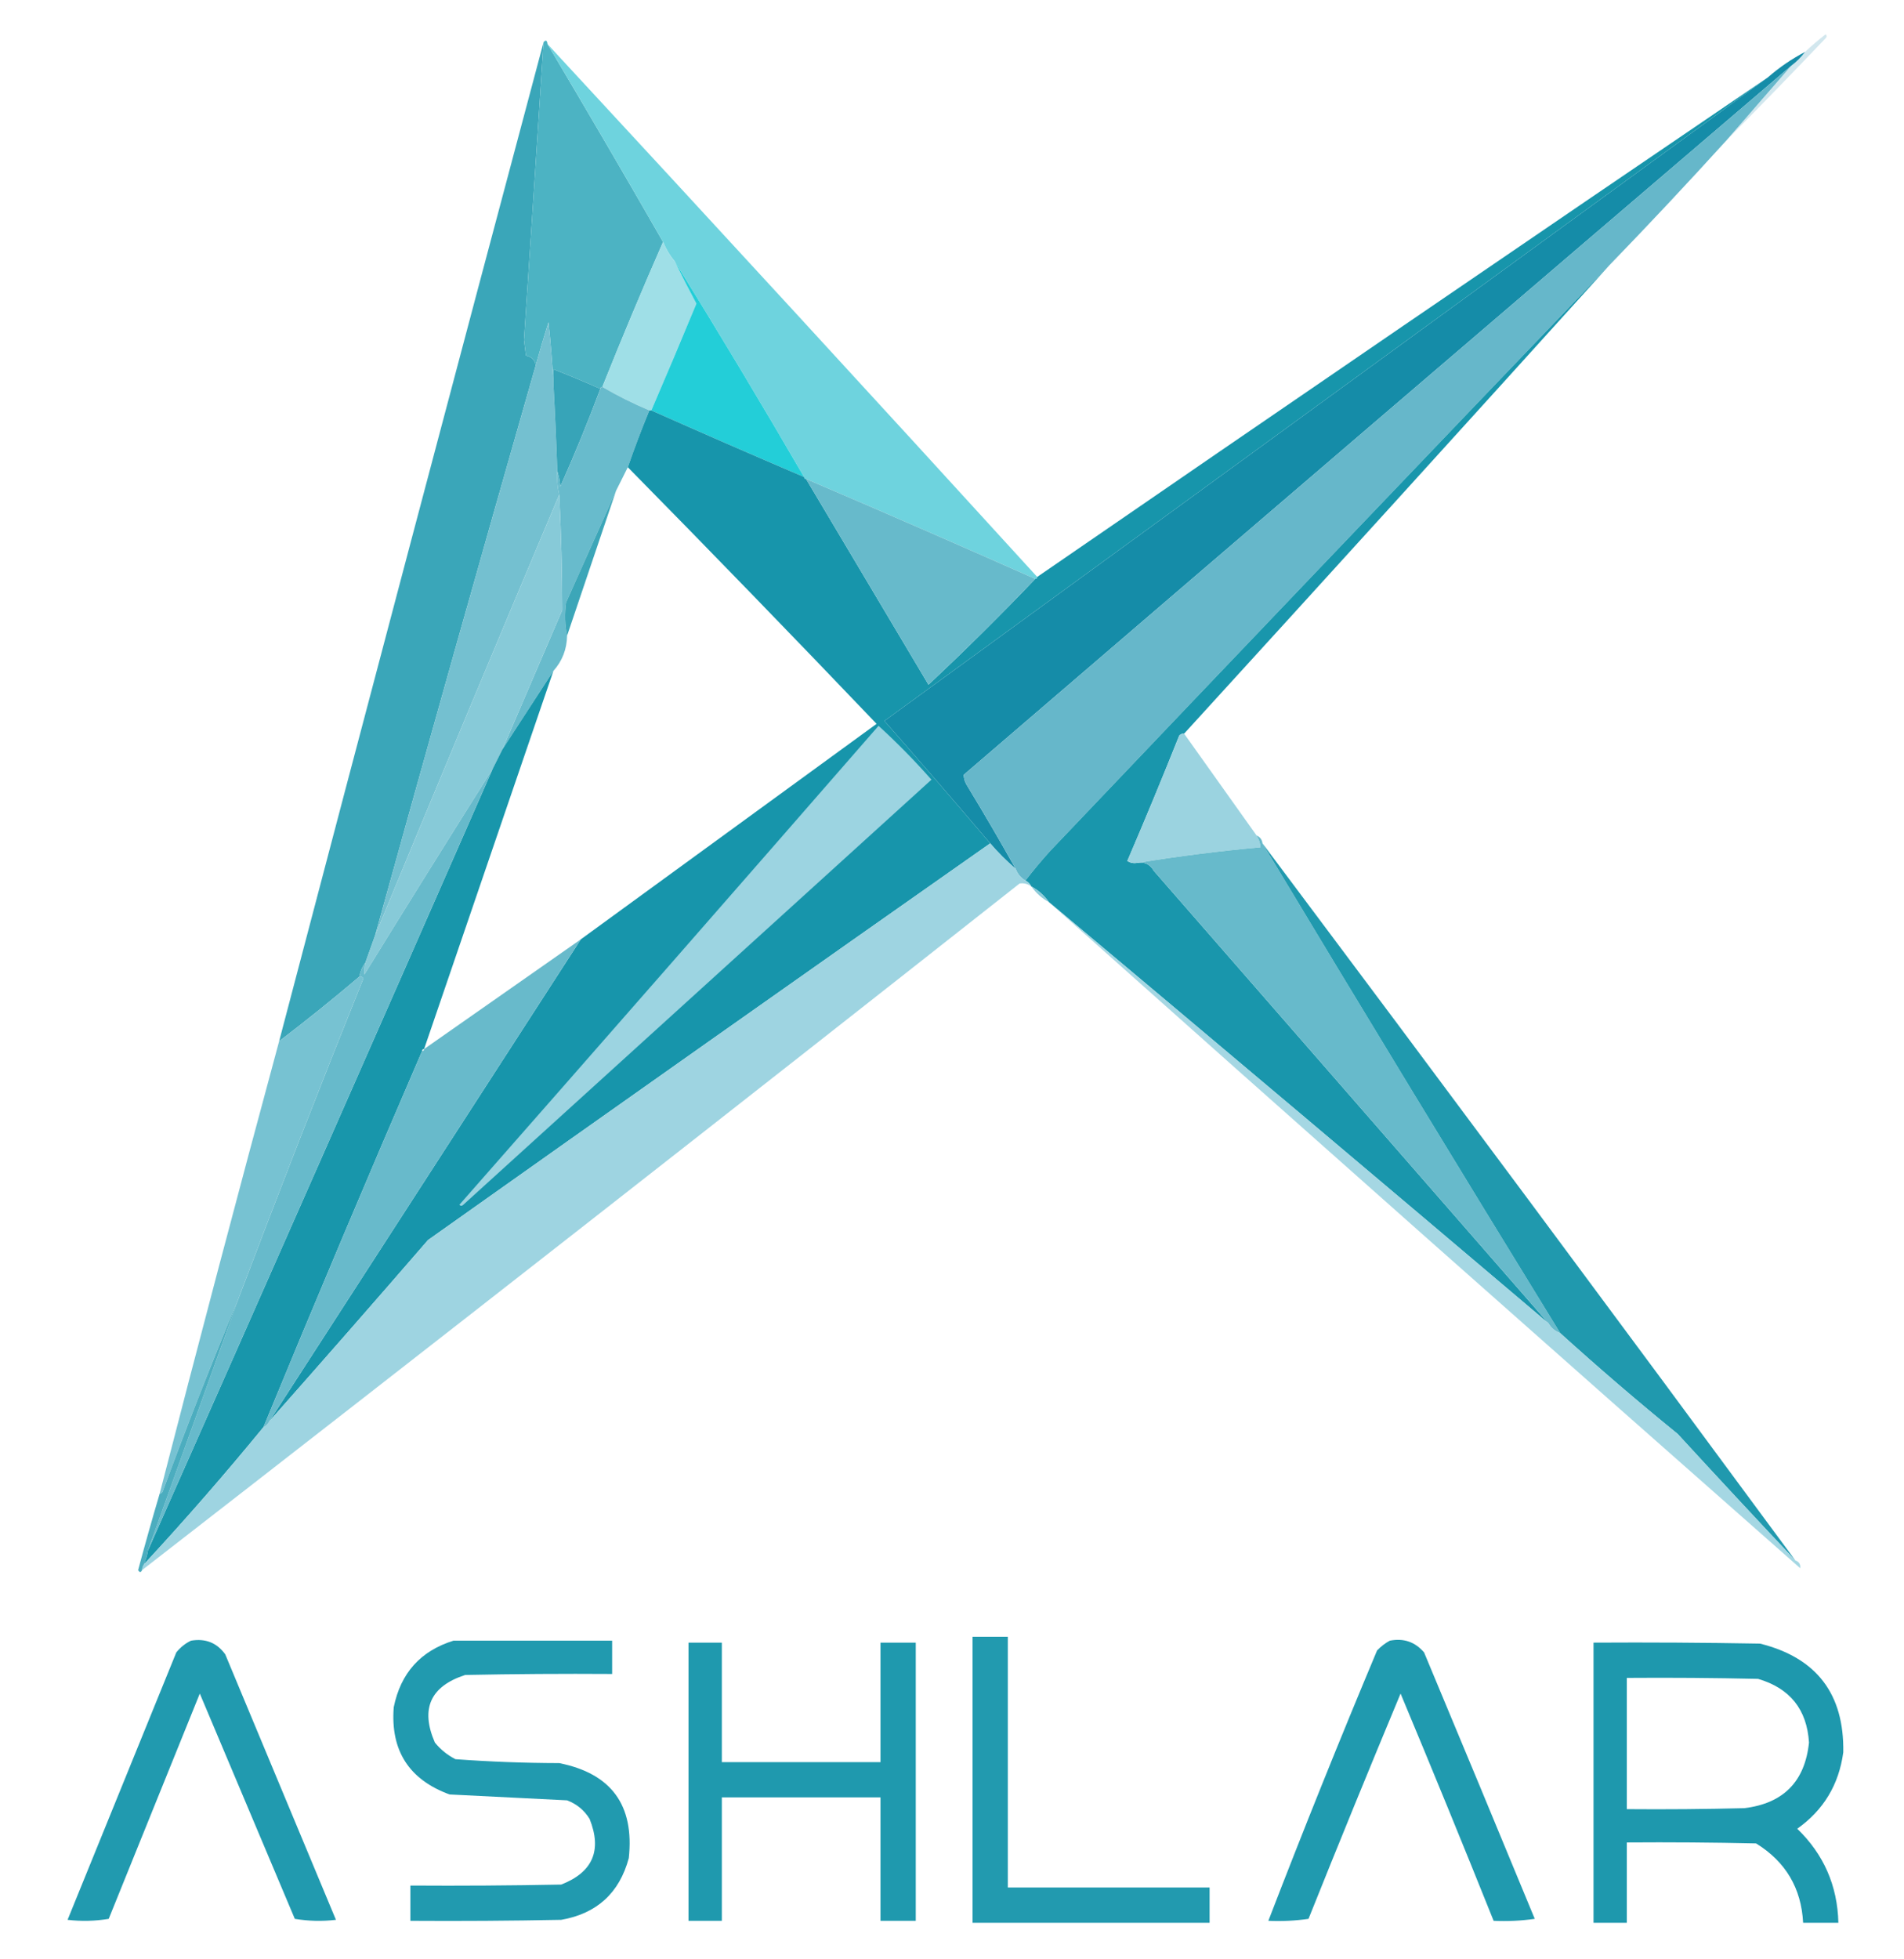 <?xml version="1.0" encoding="UTF-8"?>
<!DOCTYPE svg PUBLIC "-//W3C//DTD SVG 1.1//EN" "http://www.w3.org/Graphics/SVG/1.1/DTD/svg11.dtd">
<svg xmlns="http://www.w3.org/2000/svg" version="1.1" width="972px" height="1000px" style="shape-rendering:geometricPrecision; text-rendering:geometricPrecision; image-rendering:optimizeQuality; fill-rule:evenodd; clip-rule:evenodd" xmlns:xlink="http://www.w3.org/1999/xlink">
<g><path style="opacity:0.984" fill="#37a4b8" d="M 277.5,21.5 C 274.211,72.165 270.878,122.832 267.5,173.5C 267.833,176.167 268.167,178.833 268.5,181.5C 271.406,182.087 273.072,183.754 273.5,186.5C 245.758,283.391 218.425,380.391 191.5,477.5C 189.86,482.081 188.193,486.748 186.5,491.5C 184.935,493.509 183.935,495.843 183.5,498.5C 170.147,509.849 156.48,520.849 142.5,531.5C 187.211,361.316 232.211,191.316 277.5,21.5 Z"/></g>
<g><path style="opacity:0.428" fill="#96c7d7" d="M 881.5,71.5 C 892.529,58.808 903.529,46.141 914.5,33.5C 917.139,31.527 919.473,29.194 921.5,26.5C 924.808,23.365 928.308,20.365 932,17.5C 932.667,18.167 932.667,18.833 932,19.5C 915.3,37.033 898.466,54.366 881.5,71.5 Z"/></g>
<g><path style="opacity:1" fill="#4cb3c3" d="M 279.5,22.5 C 299.419,56.002 319.086,89.669 338.5,123.5C 327.795,147.933 317.461,172.599 307.5,197.5C 306.833,197.5 306.5,197.833 306.5,198.5C 298.574,194.97 290.574,191.636 282.5,188.5C 282.5,190.833 282.5,193.167 282.5,195.5C 281.952,185.244 281.119,174.91 280,164.5C 277.688,171.921 275.522,179.254 273.5,186.5C 273.072,183.754 271.406,182.087 268.5,181.5C 268.167,178.833 267.833,176.167 267.5,173.5C 270.878,122.832 274.211,72.165 277.5,21.5C 278.623,20.243 279.289,20.576 279.5,22.5 Z"/></g>
<g><path style="opacity:0.98" fill="#6bd2dd" d="M 279.5,22.5 C 363.202,112.867 446.535,203.533 529.5,294.5C 529.5,295.167 529.167,295.5 528.5,295.5C 489.621,278.227 450.621,261.227 411.5,244.5C 410.833,244.5 410.5,244.167 410.5,243.5C 389,206.494 367,169.827 344.5,133.5C 342,130.506 340,127.173 338.5,123.5C 319.086,89.669 299.419,56.002 279.5,22.5 Z"/></g>
<g><path style="opacity:1" fill="#158ca8" d="M 921.5,26.5 C 919.473,29.194 917.139,31.527 914.5,33.5C 773.539,153.957 632.706,274.623 492,395.5C 492.032,397.598 492.699,399.598 494,401.5C 502.442,415.391 510.609,429.391 518.5,443.5C 513.806,439.473 509.473,435.14 505.5,430.5C 487.709,409.539 469.709,388.705 451.5,368C 601.901,258.479 752.234,148.979 902.5,39.5C 908.304,34.428 914.638,30.095 921.5,26.5 Z"/></g>
<g><path style="opacity:1" fill="#66b7ca" d="M 914.5,33.5 C 903.529,46.141 892.529,58.808 881.5,71.5C 861.839,93.161 841.839,114.494 821.5,135.5C 726.2,234.968 631.033,334.635 536,434.5C 531.599,439.393 527.432,444.393 523.5,449.5C 521.086,448.089 519.419,446.089 518.5,443.5C 510.609,429.391 502.442,415.391 494,401.5C 492.699,399.598 492.032,397.598 492,395.5C 632.706,274.623 773.539,153.957 914.5,33.5 Z"/></g>
<g><path style="opacity:1" fill="#9fdfe7" d="M 338.5,123.5 C 340,127.173 342,130.506 344.5,133.5C 348.042,140.751 351.709,147.918 355.5,155C 347.966,173.233 340.299,191.4 332.5,209.5C 332.167,209.5 331.833,209.5 331.5,209.5C 323.086,205.96 315.086,201.96 307.5,197.5C 317.461,172.599 327.795,147.933 338.5,123.5 Z"/></g>
<g><path style="opacity:0.985" fill="#1795ab" d="M 821.5,135.5 C 749.408,215.324 677.074,294.991 604.5,374.5C 603.504,374.414 602.671,374.748 602,375.5C 593.443,396.948 584.609,418.281 575.5,439.5C 577.045,440.452 578.712,440.785 580.5,440.5C 584.273,439.822 587.106,441.156 589,444.5C 656.182,521.563 723.349,598.563 790.5,675.5C 705.654,603.588 620.654,531.921 535.5,460.5C 533.1,457.097 530.1,454.43 526.5,452.5C 525.833,451.167 524.833,450.167 523.5,449.5C 527.432,444.393 531.599,439.393 536,434.5C 631.033,334.635 726.2,234.968 821.5,135.5 Z"/></g>
<g><path style="opacity:1" fill="#23ced8" d="M 344.5,133.5 C 367,169.827 389,206.494 410.5,243.5C 384.412,232.36 358.412,221.027 332.5,209.5C 340.299,191.4 347.966,173.233 355.5,155C 351.709,147.918 348.042,140.751 344.5,133.5 Z"/></g>
<g><path style="opacity:1" fill="#74c0d0" d="M 282.5,195.5 C 283.333,210.491 284,225.491 284.5,240.5C 284.237,244.6 284.57,248.6 285.5,252.5C 253.908,327.355 222.575,402.355 191.5,477.5C 218.425,380.391 245.758,283.391 273.5,186.5C 275.522,179.254 277.688,171.921 280,164.5C 281.119,174.91 281.952,185.244 282.5,195.5 Z"/></g>
<g><path style="opacity:1" fill="#37a4b8" d="M 306.5,198.5 C 300.156,215.366 293.322,232.033 286,248.5C 285.817,245.635 285.317,242.969 284.5,240.5C 284,225.491 283.333,210.491 282.5,195.5C 282.5,193.167 282.5,190.833 282.5,188.5C 290.574,191.636 298.574,194.97 306.5,198.5 Z"/></g>
<g><path style="opacity:1" fill="#68bbcc" d="M 307.5,197.5 C 315.086,201.96 323.086,205.96 331.5,209.5C 327.546,219.072 323.879,228.739 320.5,238.5C 318.5,242.5 316.5,246.5 314.5,250.5C 306.05,269.41 297.55,288.41 289,307.5C 288.182,313.349 288.348,319.015 289.5,324.5C 289.375,331.407 287.042,337.407 282.5,342.5C 273.833,355.833 265.167,369.167 256.5,382.5C 266.654,358.855 276.821,335.188 287,311.5C 286.974,291.828 286.474,272.162 285.5,252.5C 284.57,248.6 284.237,244.6 284.5,240.5C 285.317,242.969 285.817,245.635 286,248.5C 293.322,232.033 300.156,215.366 306.5,198.5C 306.5,197.833 306.833,197.5 307.5,197.5 Z"/></g>
<g><path style="opacity:1" fill="#87cad8" d="M 285.5,252.5 C 286.474,272.162 286.974,291.828 287,311.5C 276.821,335.188 266.654,358.855 256.5,382.5C 254.833,385.833 253.167,389.167 251.5,392.5C 229.53,427.327 207.696,462.327 186,497.5C 185.82,495.512 185.986,493.512 186.5,491.5C 188.193,486.748 189.86,482.081 191.5,477.5C 222.575,402.355 253.908,327.355 285.5,252.5 Z"/></g>
<g><path style="opacity:0.851" fill="#1a96ac" d="M 314.5,250.5 C 306.174,275.156 297.84,299.823 289.5,324.5C 288.348,319.015 288.182,313.349 289,307.5C 297.55,288.41 306.05,269.41 314.5,250.5 Z"/></g>
<g><path style="opacity:0.99" fill="#1795ab" d="M 282.5,342.5 C 260.5,406.833 238.5,471.167 216.5,535.5C 215.833,535.5 215.5,535.833 215.5,536.5C 187.969,600.235 160.969,664.235 134.5,728.5C 114.884,752.45 94.55,775.784 73.5,798.5C 74.455,796.254 75.122,793.921 75.5,791.5C 134.403,658.686 193.07,525.686 251.5,392.5C 253.167,389.167 254.833,385.833 256.5,382.5C 265.167,369.167 273.833,355.833 282.5,342.5 Z"/></g>
<g><path style="opacity:0.994" fill="#1795ab" d="M 902.5,39.5 C 752.234,148.979 601.901,258.479 451.5,368C 469.709,388.705 487.709,409.539 505.5,430.5C 409.731,497.755 314.064,565.255 218.5,633C 191.635,664.027 164.635,694.86 137.5,725.5C 190.474,643.518 243.474,561.518 296.5,479.5C 346.815,442.858 397.148,406.191 447.5,369.5C 405.481,325.482 363.148,281.815 320.5,238.5C 323.879,228.739 327.546,219.072 331.5,209.5C 331.833,209.5 332.167,209.5 332.5,209.5C 358.412,221.027 384.412,232.36 410.5,243.5C 410.5,244.167 410.833,244.5 411.5,244.5C 432.322,279.472 453.155,314.472 474,349.5C 492.673,331.994 510.84,313.994 528.5,295.5C 529.167,295.5 529.5,295.167 529.5,294.5C 653.577,209.084 777.91,124.084 902.5,39.5 Z"/></g>
<g><path style="opacity:1" fill="#9cd4e1" d="M 448.5,370.5 C 457.919,379.087 466.919,388.254 475.5,398C 395.833,470.333 316.167,542.667 236.5,615C 235.833,615.667 235.167,615.667 234.5,615C 306.042,533.628 377.375,452.128 448.5,370.5 Z"/></g>
<g><path style="opacity:1" fill="#67bacb" d="M 411.5,244.5 C 450.621,261.227 489.621,278.227 528.5,295.5C 510.84,313.994 492.673,331.994 474,349.5C 453.155,314.472 432.322,279.472 411.5,244.5 Z"/></g>
<g><path style="opacity:0.999" fill="#9bd3e0" d="M 604.5,374.5 C 616.833,391.833 629.167,409.167 641.5,426.5C 642.63,428.315 643.296,430.315 643.5,432.5C 622.267,434.446 601.267,437.112 580.5,440.5C 578.712,440.785 577.045,440.452 575.5,439.5C 584.609,418.281 593.443,396.948 602,375.5C 602.671,374.748 603.504,374.414 604.5,374.5 Z"/></g>
<g><path style="opacity:1" fill="#67bacb" d="M 251.5,392.5 C 193.07,525.686 134.403,658.686 75.5,791.5C 90.846,748.814 106.18,706.147 121.5,663.5C 142.241,608.672 163.574,554.005 185.5,499.5C 185.043,498.702 184.376,498.369 183.5,498.5C 183.935,495.843 184.935,493.509 186.5,491.5C 185.986,493.512 185.82,495.512 186,497.5C 207.696,462.327 229.53,427.327 251.5,392.5 Z"/></g>
<g><path style="opacity:0.982" fill="#9dd4e1" d="M 505.5,430.5 C 509.473,435.14 513.806,439.473 518.5,443.5C 519.419,446.089 521.086,448.089 523.5,449.5C 524.833,450.167 525.833,451.167 526.5,452.5C 524.689,451.178 522.689,450.678 520.5,451C 371.578,568.43 222.245,685.263 72.5,801.5C 72.557,800.391 72.89,799.391 73.5,798.5C 94.55,775.784 114.884,752.45 134.5,728.5C 135.833,727.833 136.833,726.833 137.5,725.5C 164.635,694.86 191.635,664.027 218.5,633C 314.064,565.255 409.731,497.755 505.5,430.5 Z"/></g>
<g><path style="opacity:1" fill="#67bacb" d="M 641.5,426.5 C 643.262,427.262 644.262,428.596 644.5,430.5C 694.743,514.079 745.409,597.413 796.5,680.5C 793.911,679.581 791.911,677.914 790.5,675.5C 723.349,598.563 656.182,521.563 589,444.5C 587.106,441.156 584.273,439.822 580.5,440.5C 601.267,437.112 622.267,434.446 643.5,432.5C 643.296,430.315 642.63,428.315 641.5,426.5 Z"/></g>
<g><path style="opacity:0.96" fill="#1795ab" d="M 644.5,430.5 C 735.651,552.135 826.318,674.135 916.5,796.5C 896.4,775.169 876.4,753.669 856.5,732C 836.013,715.343 816.013,698.176 796.5,680.5C 745.409,597.413 694.743,514.079 644.5,430.5 Z"/></g>
<g><path style="opacity:0.937" fill="#84c7d6" d="M 526.5,452.5 C 530.1,454.43 533.1,457.097 535.5,460.5C 531.9,458.57 528.9,455.903 526.5,452.5 Z"/></g>
<g><path style="opacity:0.9" fill="#9bd3e0" d="M 535.5,460.5 C 620.654,531.921 705.654,603.588 790.5,675.5C 791.911,677.914 793.911,679.581 796.5,680.5C 816.013,698.176 836.013,715.343 856.5,732C 876.4,753.669 896.4,775.169 916.5,796.5C 918.446,797.254 919.279,798.588 919,800.5C 790.812,687.502 662.979,574.169 535.5,460.5 Z"/></g>
<g><path style="opacity:0.99" fill="#67bacb" d="M 296.5,479.5 C 243.474,561.518 190.474,643.518 137.5,725.5C 136.833,726.833 135.833,727.833 134.5,728.5C 160.969,664.235 187.969,600.235 215.5,536.5C 216.167,536.5 216.5,536.167 216.5,535.5C 243.167,516.833 269.833,498.167 296.5,479.5 Z"/></g>
<g><path style="opacity:0.979" fill="#75c1d1" d="M 183.5,498.5 C 184.376,498.369 185.043,498.702 185.5,499.5C 163.574,554.005 142.241,608.672 121.5,663.5C 108.008,695.79 95.175,728.457 83,761.5C 82.617,762.056 82.117,762.389 81.5,762.5C 101.369,685.355 121.703,608.355 142.5,531.5C 156.48,520.849 170.147,509.849 183.5,498.5 Z"/></g>
<g><path style="opacity:0.922" fill="#3ea7ba" d="M 121.5,663.5 C 106.18,706.147 90.846,748.814 75.5,791.5C 75.122,793.921 74.455,796.254 73.5,798.5C 72.89,799.391 72.557,800.391 72.5,801.5C 71.923,802.773 71.257,802.773 70.5,801.5C 74.035,788.344 77.702,775.344 81.5,762.5C 82.117,762.389 82.617,762.056 83,761.5C 95.175,728.457 108.008,695.79 121.5,663.5 Z"/></g>
<g><path style="opacity:0.942" fill="#1695ab" d="M 496.5,835.5 C 502.5,835.5 508.5,835.5 514.5,835.5C 514.5,878.167 514.5,920.833 514.5,963.5C 548.833,963.5 583.167,963.5 617.5,963.5C 617.5,969.5 617.5,975.5 617.5,981.5C 577.167,981.5 536.833,981.5 496.5,981.5C 496.5,932.833 496.5,884.167 496.5,835.5 Z"/></g>
<g><path style="opacity:0.949" fill="#1695ab" d="M 97.5,837.5 C 104.916,836.242 110.749,838.576 115,844.5C 133.838,889.684 152.671,934.85 171.5,980C 164.476,980.831 157.476,980.664 150.5,979.5C 134.316,941.136 118.149,902.803 102,864.5C 86.5,902.833 71,941.167 55.5,979.5C 48.524,980.664 41.524,980.831 34.5,980C 52.995,934.517 71.496,889.017 90,843.5C 92.114,840.879 94.614,838.879 97.5,837.5 Z"/></g>
<g><path style="opacity:0.949" fill="#1695ab" d="M 231.5,837.5 C 258.5,837.5 285.5,837.5 312.5,837.5C 312.5,843.167 312.5,848.833 312.5,854.5C 287.498,854.333 262.498,854.5 237.5,855C 219.694,860.781 214.527,872.281 222,889.5C 224.896,893.061 228.396,895.894 232.5,898C 250.101,899.293 267.768,899.959 285.5,900C 312.077,905.307 323.911,921.473 321,948.5C 316.185,966.314 304.685,976.814 286.5,980C 260.835,980.5 235.169,980.667 209.5,980.5C 209.5,974.5 209.5,968.5 209.5,962.5C 235.169,962.667 260.835,962.5 286.5,962C 302.592,955.729 307.425,944.562 301,928.5C 298.26,924.042 294.427,920.875 289.5,919C 269.522,917.974 249.522,916.974 229.5,916C 208.785,908.412 199.285,893.579 201,871.5C 204.528,854.052 214.694,842.718 231.5,837.5 Z"/></g>
<g><path style="opacity:0.95" fill="#1695ab" d="M 709.5,837.5 C 716.555,836.111 722.388,838.111 727,843.5C 745.931,888.793 764.764,934.126 783.5,979.5C 776.532,980.497 769.532,980.83 762.5,980.5C 746.962,941.751 731.129,903.085 715,864.5C 699.075,902.689 683.408,941.023 668,979.5C 661.256,980.479 654.422,980.812 647.5,980.5C 665.306,934.256 683.806,888.256 703,842.5C 704.965,840.45 707.132,838.783 709.5,837.5 Z"/></g>
<g><path style="opacity:0.959" fill="#1695ab" d="M 351.5,838.5 C 357.167,838.5 362.833,838.5 368.5,838.5C 368.5,858.833 368.5,879.167 368.5,899.5C 395.5,899.5 422.5,899.5 449.5,899.5C 449.5,879.167 449.5,858.833 449.5,838.5C 455.5,838.5 461.5,838.5 467.5,838.5C 467.5,885.833 467.5,933.167 467.5,980.5C 461.5,980.5 455.5,980.5 449.5,980.5C 449.5,959.5 449.5,938.5 449.5,917.5C 422.5,917.5 395.5,917.5 368.5,917.5C 368.5,938.5 368.5,959.5 368.5,980.5C 362.833,980.5 357.167,980.5 351.5,980.5C 351.5,933.167 351.5,885.833 351.5,838.5 Z"/></g>
<g><path style="opacity:0.961" fill="#1695ab" d="M 813.5,838.5 C 841.835,838.333 870.169,838.5 898.5,839C 927.344,846.185 941.51,864.685 941,894.5C 938.766,910.983 930.933,923.983 917.5,933.5C 931.039,946.584 938.039,962.584 938.5,981.5C 932.5,981.5 926.5,981.5 920.5,981.5C 919.574,963.815 911.574,950.315 896.5,941C 874.503,940.5 852.503,940.333 830.5,940.5C 830.5,954.167 830.5,967.833 830.5,981.5C 824.833,981.5 819.167,981.5 813.5,981.5C 813.5,933.833 813.5,886.167 813.5,838.5 Z M 830.5,856.5 C 852.836,856.333 875.169,856.5 897.5,857C 913.779,861.776 922.445,872.609 923.5,889.5C 921.424,909.41 910.424,920.577 890.5,923C 870.503,923.5 850.503,923.667 830.5,923.5C 830.5,901.167 830.5,878.833 830.5,856.5 Z"/></g>
</svg>
